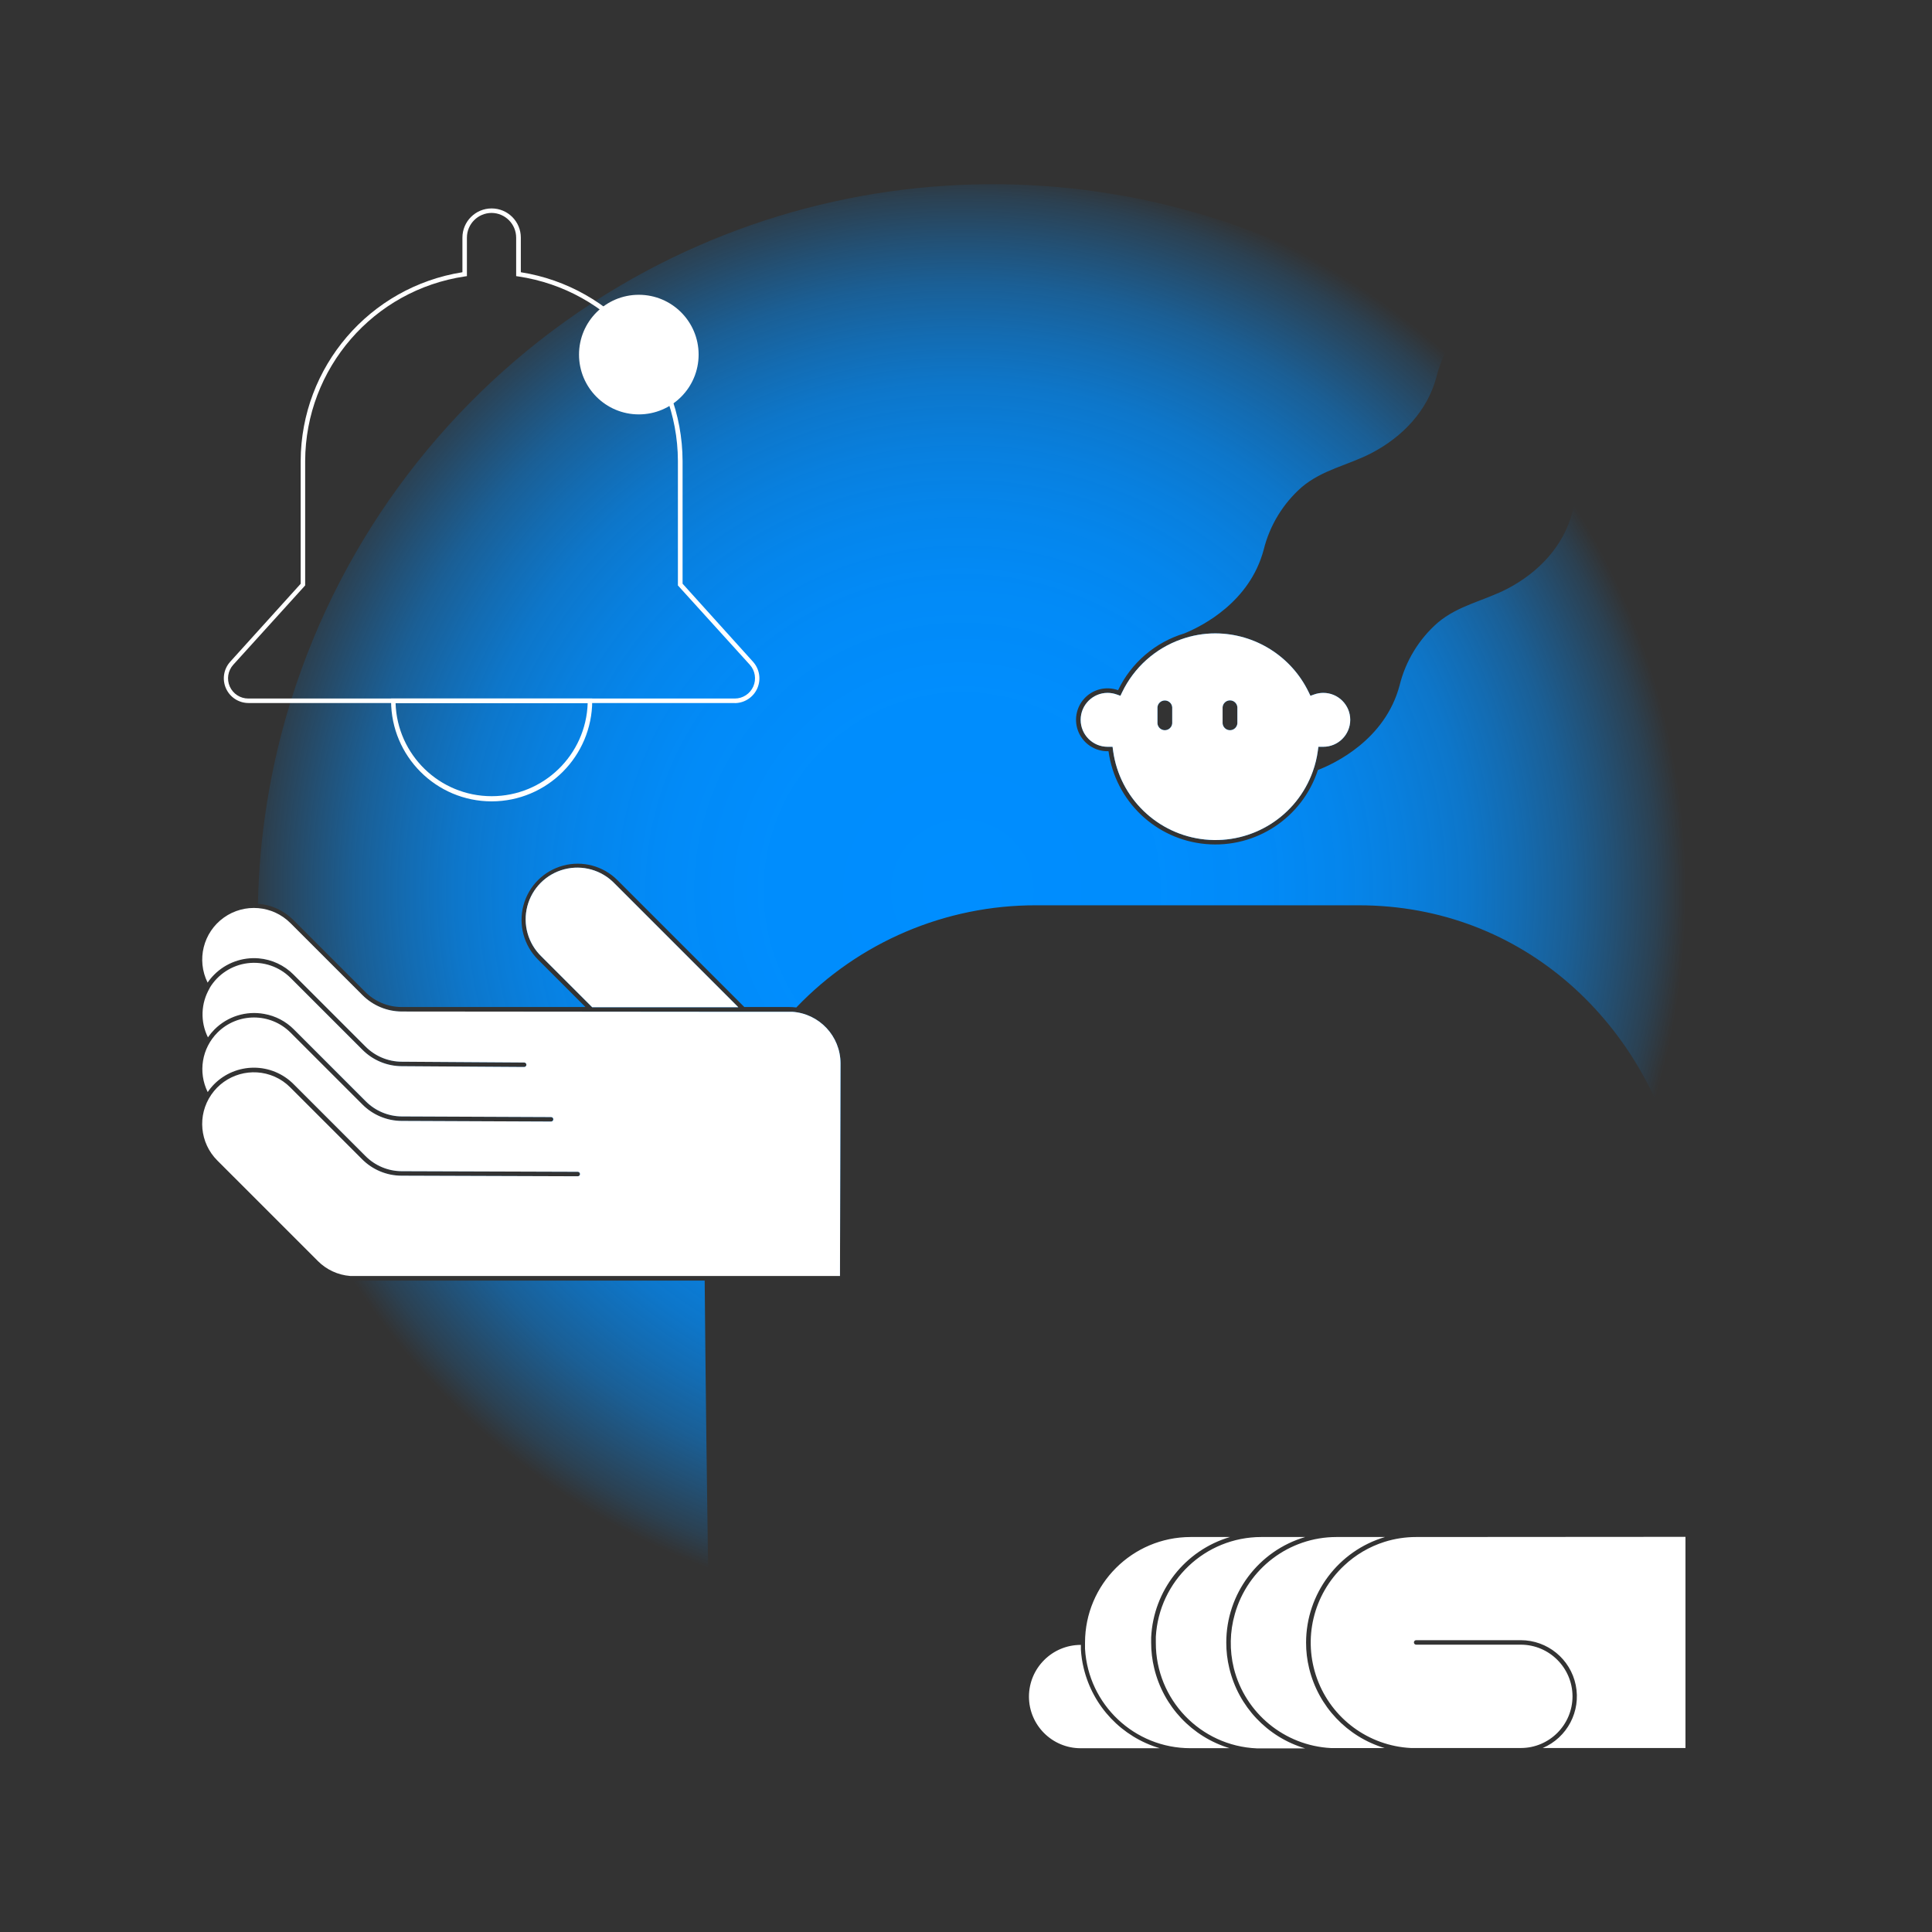 <svg width="430" height="430" viewBox="0 0 430 430" fill="none" xmlns="http://www.w3.org/2000/svg"><rect x="0" y="0" width="430" height="430" fill="#333333" stroke="none"/><path d="M294.5 154.21C293.818 154.215 293.142 154.333 292.5 154.56L291.66 154.86L291.27 154.05C287.419 146.08 279.361 141.003 270.51 140.97C267.905 140.969 265.321 141.419 262.87 142.3C257.118 144.33 252.405 148.555 249.76 154.05L249.37 154.86L248.52 154.56C247.877 154.332 247.201 154.214 246.52 154.21C243.206 154.21 240.52 156.896 240.52 160.21C240.52 163.524 243.206 166.21 246.52 166.21H246.71H247.62L247.74 167.1C249.185 177.607 257.628 185.763 268.178 186.845C278.729 187.927 288.652 181.655 292.2 171.66C292.73 170.184 293.102 168.655 293.31 167.1L293.43 166.21H294.33H294.52C297.833 166.21 300.52 163.524 300.52 160.21C300.52 156.896 297.833 154.21 294.52 154.21H294.5ZM260.9 161C260.833 161.859 260.116 162.522 259.255 162.522C258.393 162.522 257.677 161.859 257.61 161V157.42C257.677 156.561 258.393 155.899 259.255 155.899C260.116 155.899 260.833 156.561 260.9 157.42V161ZM275.4 161C275.333 161.859 274.616 162.522 273.755 162.522C272.893 162.522 272.177 161.859 272.11 161V157.4C272.177 156.541 272.893 155.879 273.755 155.879C274.616 155.879 275.333 156.541 275.4 157.4V161ZM136.79 196.65C133.906 193.645 129.623 192.434 125.592 193.484C121.562 194.535 118.414 197.682 117.364 201.713C116.313 205.743 117.525 210.026 120.53 212.91L131.8 224.18H164.32L136.79 196.65ZM176.32 225.2H175.57H158.21H158.08L89.42 225.14C86.13 225.128 82.98 223.812 80.66 221.48L64.66 205.48C62.732 203.551 60.179 202.373 57.46 202.16C57.46 202.99 57.46 203.82 57.46 204.65C57.46 207.57 57.54 210.48 57.69 213.36C60.599 213.613 63.326 214.884 65.39 216.95L81.39 232.95C83.523 235.083 86.413 236.287 89.43 236.3L116.66 236.48C116.936 236.48 117.16 236.704 117.16 236.98C117.16 237.256 116.936 237.48 116.66 237.48L89.42 237.3C86.13 237.288 82.98 235.972 80.66 233.64L64.66 217.64C62.797 215.771 60.345 214.605 57.72 214.34C57.947 218.154 58.3 221.93 58.78 225.67C61.28 226.112 63.582 227.318 65.37 229.12L81.37 245.12C83.49 247.249 86.365 248.456 89.37 248.48L122.61 248.62C122.886 248.62 123.11 248.844 123.11 249.12C123.11 249.396 122.886 249.62 122.61 249.62L89.37 249.48C86.08 249.468 82.93 248.152 80.61 245.82L64.61 229.82C63.041 228.245 61.046 227.164 58.87 226.71C59.403 230.67 60.07 234.58 60.87 238.44C62.551 239.06 64.079 240.036 65.35 241.3L81.35 257.3C83.469 259.432 86.344 260.643 89.35 260.67L128.59 260.8C128.868 260.806 129.09 261.032 129.09 261.31C129.09 261.442 129.037 261.568 128.943 261.66C128.849 261.752 128.721 261.803 128.59 261.8L89.35 261.67C86.06 261.658 82.91 260.342 80.59 258.01L64.59 242.01C63.598 241.005 62.423 240.197 61.13 239.63C64.51 255.147 70.15 270.082 77.87 283.96C78.19 283.96 78.51 283.96 78.87 283.96H186.95L187.07 236.62C187.031 230.585 182.341 225.603 176.32 225.2ZM352.61 107.3C351.445 109.445 350.548 111.726 349.94 114.09C347.94 121.63 342.4 127.4 335.61 130.97C330.35 133.73 324.61 134.68 319.98 138.6C315.798 142.264 312.842 147.123 311.51 152.52C308.28 164.75 296.84 170.02 293.32 171.38C289.856 182.02 279.499 188.854 268.355 187.854C257.21 186.855 248.235 178.286 246.72 167.2H246.5C243.709 167.204 241.182 165.55 240.069 162.99C238.957 160.43 239.472 157.454 241.379 155.416C243.286 153.379 246.222 152.669 248.85 153.61C251.775 147.51 257.132 142.922 263.61 140.97C267.61 139.34 278.18 133.97 281.26 122.33C282.599 116.933 285.559 112.076 289.74 108.41C294.38 104.49 300.11 103.54 305.37 100.78C312.15 97.21 317.71 91.44 319.7 83.9C320.365 81.29 321.391 78.786 322.75 76.46C267.887 32.936 191.417 29.126 132.5 66.98L131.58 67.58C99.865 88.298 76.301 119.357 64.89 155.48C64.78 155.81 64.68 156.14 64.58 156.48C60.125 170.964 57.712 185.999 57.41 201.15C60.391 201.362 63.194 202.648 65.3 204.77L81.3 220.77C83.421 222.899 86.295 224.106 89.3 224.13H130.3L119.74 213.57C116.582 210.412 115.348 205.809 116.504 201.495C117.66 197.18 121.03 193.811 125.344 192.655C129.658 191.499 134.262 192.732 137.42 195.89L165.66 224.13H175.61C176.151 224.133 176.692 224.166 177.23 224.23C191.159 209.661 210.454 201.442 230.61 201.49H302.43C339.05 201.49 366.93 227.84 374.28 262.33C393.79 210.32 385.633 151.968 352.61 107.3ZM156.84 285.02H78.5C96.365 316.641 124.212 341.445 157.68 355.55C157.39 336.18 157 303.73 156.84 285.02Z" fill="url(#paint0_radial_536_3556)"/><path d="M163.55 156.47H55.3C53.133 156.464 51.172 155.186 50.291 153.206C49.41 151.226 49.774 148.914 51.22 147.3L66.92 129.93V102.59C66.999 81.657 82.246 63.87 102.92 60.59V52.89C102.92 49.3 105.83 46.39 109.42 46.39C113.01 46.39 115.92 49.3 115.92 52.89V60.59C136.596 63.867 151.844 81.656 151.92 102.59V129.91L167.61 147.3C169.06 148.916 169.426 151.232 168.545 153.216C167.664 155.2 165.701 156.482 163.53 156.49L163.55 156.47ZM109.42 47.39C106.385 47.396 103.925 49.855 103.92 52.89V61.46L103.49 61.52C83.111 64.536 67.995 81.99 67.92 102.59V130.3L51.92 147.95C50.725 149.27 50.421 151.17 51.143 152.797C51.866 154.424 53.48 155.472 55.26 155.47H163.55C165.328 155.468 166.938 154.418 167.658 152.792C168.378 151.166 168.073 149.269 166.88 147.95L150.88 130.3V102.59C150.805 81.99 135.688 64.536 115.31 61.52L114.88 61.46V52.89C114.874 49.87 112.439 47.418 109.42 47.39Z" fill="white"/><path d="M109.42 178.36C97.063 178.344 87.051 168.327 87.04 155.97V155.47H131.81V155.97C131.793 168.329 121.779 178.344 109.42 178.36ZM88.04 156.47C88.393 168.023 97.861 177.206 109.42 177.206C120.979 177.206 130.446 168.023 130.8 156.47H88.04Z" fill="white"/><path d="M142.18 92.23C149.531 92.23 155.49 86.271 155.49 78.92C155.49 71.569 149.531 65.61 142.18 65.61C134.829 65.61 128.87 71.569 128.87 78.92C128.87 86.271 134.829 92.23 142.18 92.23Z" fill="white"/><path d="M294.5 154.21C293.818 154.215 293.142 154.333 292.5 154.56L291.66 154.86L291.27 154.05C287.419 146.08 279.361 141.003 270.51 140.97C267.905 140.969 265.321 141.419 262.87 142.3C257.118 144.33 252.405 148.555 249.76 154.05L249.37 154.86L248.52 154.56C247.877 154.332 247.201 154.214 246.52 154.21C243.206 154.21 240.52 156.896 240.52 160.21C240.52 163.524 243.206 166.21 246.52 166.21H246.71H247.62L247.74 167.1C249.185 177.607 257.628 185.763 268.178 186.845C278.729 187.927 288.652 181.655 292.2 171.66C292.73 170.184 293.102 168.655 293.31 167.1L293.43 166.21H294.33H294.52C297.833 166.21 300.52 163.524 300.52 160.21C300.52 156.896 297.833 154.21 294.52 154.21H294.5ZM260.9 161C260.833 161.859 260.116 162.522 259.255 162.522C258.393 162.522 257.677 161.859 257.61 161V157.42C257.677 156.561 258.393 155.899 259.255 155.899C260.116 155.899 260.833 156.561 260.9 157.42V161ZM275.4 161C275.333 161.859 274.616 162.522 273.755 162.522C272.893 162.522 272.177 161.859 272.11 161V157.4C272.177 156.541 272.893 155.879 273.755 155.879C274.616 155.879 275.333 156.541 275.4 157.4V161Z" fill="white"/><path d="M136.79 196.64C133.906 193.635 129.623 192.424 125.592 193.474C121.562 194.525 118.414 197.672 117.364 201.703C116.313 205.733 117.525 210.016 120.53 212.9L131.8 224.17H164.32L136.79 196.64ZM176.32 225.19H175.57H158.21H158.08L89.42 225.13C86.13 225.118 82.98 223.802 80.66 221.47L64.66 205.47C60.681 201.472 54.39 200.949 49.806 204.236C45.223 207.523 43.699 213.649 46.21 218.7C46.637 218.063 47.126 217.471 47.67 216.93C50.284 214.311 53.923 212.982 57.61 213.3C60.519 213.553 63.246 214.824 65.31 216.89L81.31 232.89C83.453 235.065 86.376 236.293 89.43 236.3L116.66 236.48C116.936 236.48 117.16 236.704 117.16 236.98C117.16 237.256 116.936 237.48 116.66 237.48L89.42 237.3C86.13 237.288 82.98 235.972 80.66 233.64L64.66 217.64C62.148 215.141 58.624 213.939 55.109 214.38C51.593 214.821 48.476 216.858 46.66 219.9V219.95C44.694 223.295 44.551 227.407 46.28 230.88C46.713 230.251 47.201 229.662 47.74 229.12C50.643 226.214 54.791 224.923 58.83 225.67C61.33 226.112 63.632 227.318 65.42 229.12L81.42 245.12C83.54 247.249 86.415 248.456 89.42 248.48L122.66 248.62C122.936 248.62 123.16 248.844 123.16 249.12C123.16 249.396 122.936 249.62 122.66 249.62L89.42 249.48C86.13 249.468 82.98 248.152 80.66 245.82L64.66 229.82C60.167 225.337 52.893 225.337 48.4 229.82C44.916 233.314 44.043 238.637 46.23 243.06C46.654 242.43 47.136 241.841 47.67 241.3C50.011 238.95 53.192 237.63 56.51 237.63C59.827 237.63 63.008 238.95 65.35 241.3L81.35 257.3C83.469 259.432 86.344 260.643 89.35 260.67L128.59 260.8C128.868 260.806 129.09 261.032 129.09 261.31C129.09 261.442 129.037 261.568 128.943 261.66C128.849 261.752 128.721 261.803 128.59 261.8L89.35 261.67C86.06 261.658 82.91 260.342 80.59 258.01L64.59 242.01C63.598 241.005 62.423 240.197 61.13 239.63C56.062 237.401 50.126 239.1 47.003 243.672C43.881 248.243 44.46 254.391 48.38 258.3L70.75 280.67C72.669 282.595 75.211 283.772 77.92 283.99C78.24 283.99 78.56 283.99 78.92 283.99H186.95L187.07 236.65C187.052 230.6 182.357 225.595 176.32 225.19Z" fill="white"/><path d="M241.2 371.3C240.862 369.922 240.651 368.516 240.57 367.1C240.57 366.76 240.57 366.42 240.57 366.1H240.51C234.168 366.122 229.032 371.258 229.01 377.6C229.015 383.949 234.161 389.095 240.51 389.1H258.13C249.71 386.62 243.255 379.833 241.2 371.3ZM256.89 371.3C256.434 369.431 256.206 367.514 256.21 365.59C256.21 365.21 256.21 364.83 256.21 364.45C256.704 354.024 263.741 345.053 273.75 342.09H264.99C252.016 342.101 241.501 352.616 241.49 365.59C241.49 366.06 241.49 366.52 241.49 366.98C242.216 379.402 252.507 389.101 264.95 389.09H273.66C265.308 386.558 258.925 379.787 256.89 371.3ZM291.37 371.3C290.914 369.431 290.686 367.514 290.69 365.59C290.703 354.733 297.849 345.174 308.26 342.09H297.45C286.933 342.1 277.701 349.09 274.84 359.21C273.708 363.151 273.629 367.319 274.61 371.3C277.134 381.313 285.888 388.514 296.2 389.06H296.32C296.68 389.06 297.05 389.06 297.41 389.06H308.16C299.807 386.541 293.416 379.781 291.37 371.3ZM315.19 342.09C312.798 342.089 310.421 342.453 308.14 343.17C304.78 344.234 301.704 346.042 299.14 348.46C292.271 354.904 289.916 364.828 293.156 373.671C296.395 382.515 304.604 388.568 314.01 389.05H314.12C314.48 389.05 314.86 389.05 315.22 389.05H320.91H338.49C344.839 389.045 349.984 383.899 349.99 377.55C349.973 371.206 344.834 366.067 338.49 366.05H315.19C314.914 366.05 314.69 365.826 314.69 365.55C314.69 365.274 314.914 365.05 315.19 365.05H338.46C344.4 365.05 349.52 369.23 350.708 375.05C351.896 380.87 348.825 386.722 343.36 389.05H375.13V342.05L315.19 342.09ZM273.61 371.3C273.154 369.431 272.926 367.514 272.93 365.59C272.923 354.726 280.077 345.157 290.5 342.09H280.71C268.238 342.103 257.944 351.848 257.25 364.3C257.25 364.75 257.25 365.2 257.25 365.66C257.239 378.245 267.156 388.599 279.73 389.13C280.07 389.13 280.403 389.13 280.73 389.13H290.47C282.069 386.623 275.643 379.827 273.61 371.3Z" fill="white"/><defs><radialGradient id="paint0_radial_536_3556" cx="0" cy="0" r="1" gradientUnits="userSpaceOnUse" gradientTransform="translate(214.198 198.26) scale(160.49 160.49)"><stop stop-color="#008EFF"/><stop offset="0.28" stop-color="#008EFF" stop-opacity="0.99"/><stop offset="0.42" stop-color="#008EFF" stop-opacity="0.96"/><stop offset="0.52" stop-color="#008EFF" stop-opacity="0.91"/><stop offset="0.61" stop-color="#008EFF" stop-opacity="0.84"/><stop offset="0.7" stop-color="#008EFF" stop-opacity="0.74"/><stop offset="0.77" stop-color="#008EFF" stop-opacity="0.62"/><stop offset="0.84" stop-color="#008EFF" stop-opacity="0.48"/><stop offset="0.9" stop-color="#008EFF" stop-opacity="0.32"/><stop offset="0.96" stop-color="#008EFF" stop-opacity="0.15"/><stop offset="1" stop-color="#008EFF" stop-opacity="0"/></radialGradient></defs></svg>
